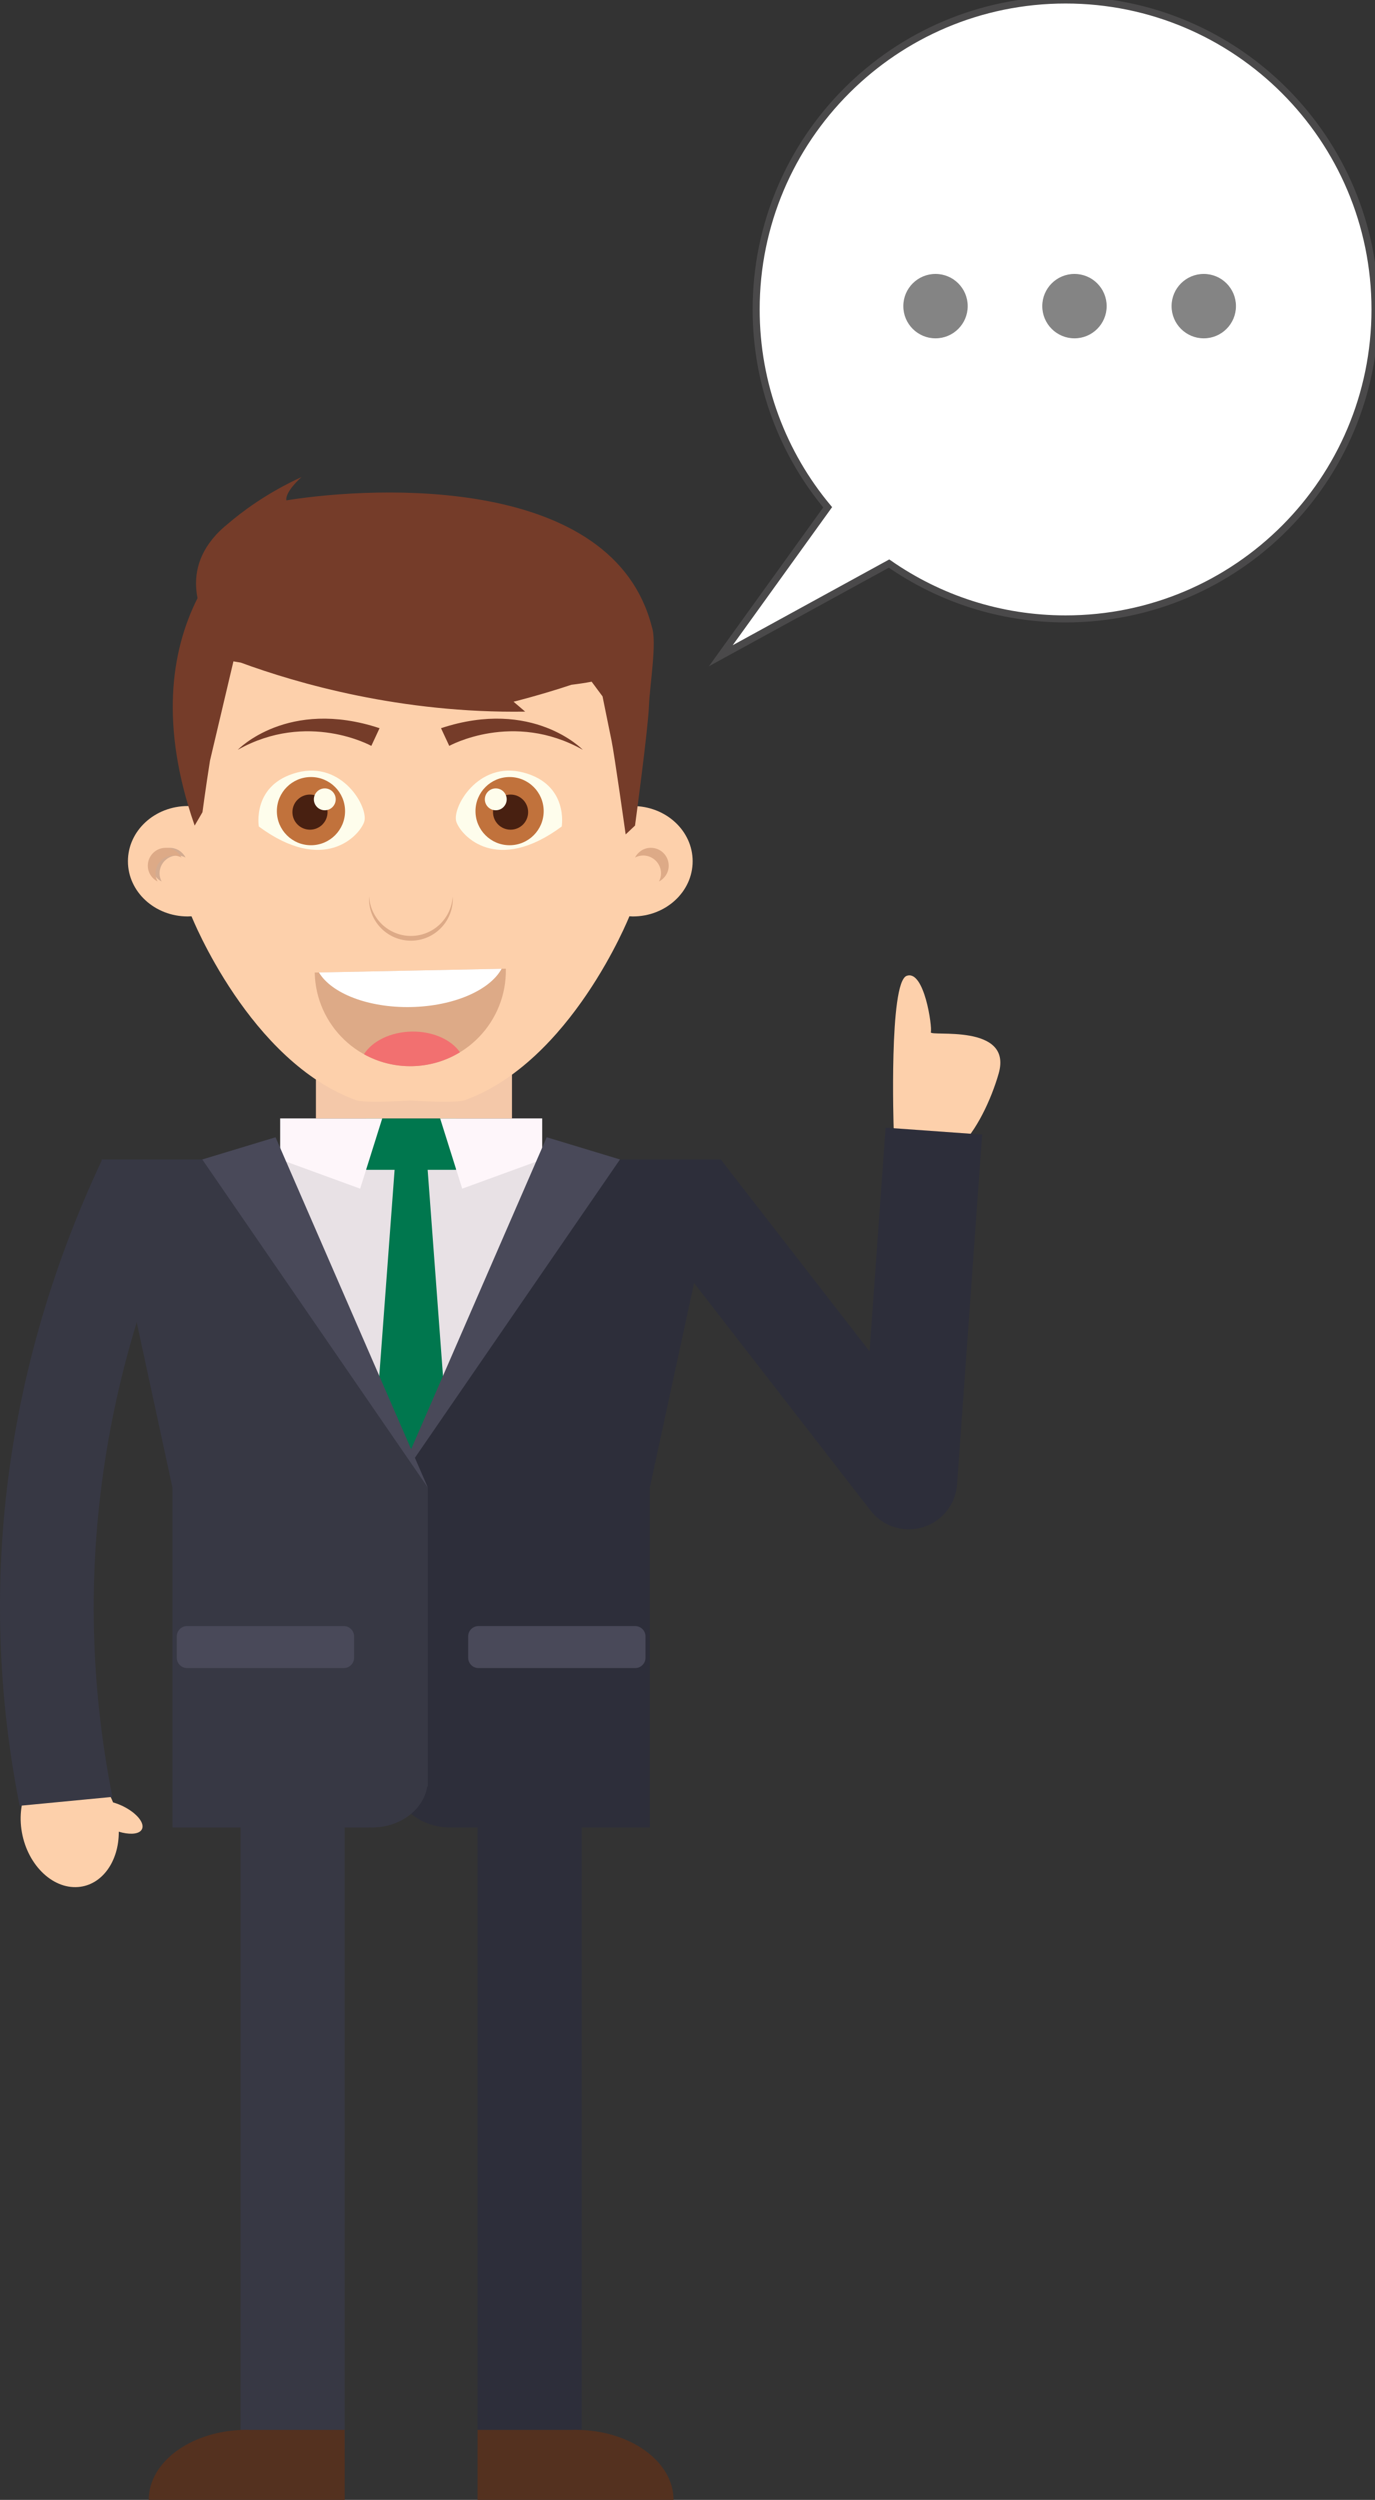 <?xml version="1.0" encoding="iso-8859-1"?>
<!-- Generator: Adobe Illustrator 17.0.0, SVG Export Plug-In . SVG Version: 6.00 Build 0)  -->
<!DOCTYPE svg PUBLIC "-//W3C//DTD SVG 1.1//EN" "http://www.w3.org/Graphics/SVG/1.1/DTD/svg11.dtd">
<svg version="1.1" id="Livello_1" xmlns="http://www.w3.org/2000/svg" xmlns:xlink="http://www.w3.org/1999/xlink" x="0px" y="0px"
	 width="195.64px" height="355.657px" viewBox="0 0 195.64 355.657" style="enable-background:new 0 0 195.64 355.657;"
	 xml:space="preserve">
<rect x="0" y="0" width="195.64" height="355.657" fill="#333333" stroke="none"/>
<g>
	<g>
		<g>
			<rect x="67.949" y="246.028" style="fill:#2D2E3A;" width="14.815" height="102.346"/>
		</g>
		<g>
			<rect x="34.231" y="246.028" style="fill:#373844;" width="14.815" height="102.346"/>
		</g>
	</g>
	<rect x="33.256" y="164.956" style="fill:#E8E1E5;" width="50.483" height="49.243"/>
	<g>
		<rect x="52.086" y="159.117" style="fill:#00774E;" width="12.822" height="7.313"/>
		<polygon style="fill:#00774E;" points="50.721,239.331 58.603,246.028 66.274,239.331 60.738,164.956 56.256,164.956 		"/>
	</g>
	<g>
		<polygon style="fill:#FEF6FA;" points="65.766,169.11 77.146,164.956 77.146,159.117 62.624,159.117 		"/>
	</g>
	<g>
		<polygon style="fill:#FEF6FA;" points="51.244,169.11 39.864,164.956 39.864,159.117 54.386,159.117 		"/>
	</g>
	<g>
		<path style="fill:#373844;" d="M15.993,255.642c-4.398,0.423-8.798,0.845-13.196,1.267c-6.15-30.981-2.125-62.491,11.747-91.953
			c4.207,1.075,8.415,2.15,12.623,3.225C13.973,196.205,10.144,226.175,15.993,255.642z"/>
		<path style="fill:#FDD0AB;" d="M17.819,257.134c-0.575-0.313-1.164-0.544-1.732-0.708c-0.104-0.26-0.216-0.514-0.337-0.761
			l-12.654,1.215c-0.186,1.052-0.214,2.186-0.052,3.362c0.672,4.853,4.297,8.534,8.096,8.221c3.405-0.28,5.785-3.675,5.761-7.87
			c1.391,0.422,2.652,0.397,3.16-0.157C20.765,259.669,19.761,258.191,17.819,257.134z"/>
	</g>
	<path style="fill:#2D2E3A;" d="M64.488,259.999l-0.01-0.016c-0.132,0.005-0.262,0.016-0.395,0.016c-4.031,0-7.353-2.539-7.877-5.83
		l-0.081-0.023v-42.513l20.562-46.676h25.87l-10.105,46.711v48.332H64.488z"/>
	<polygon style="fill:#494959;" points="73.256,186.714 56.125,211.632 77.786,161.796 88.213,164.956 81.23,175.114 81.23,175.114 
		73.78,185.952 73.256,186.714 	"/>
	<path style="fill:#373844;" d="M52.506,259.999l0.01-0.016c0.132,0.005,0.262,0.016,0.395,0.016c4.031,0,7.353-2.539,7.878-5.83
		l0.08-0.023v-42.513l-20.561-46.676H14.437l10.106,46.711v48.332H52.506z"/>
	<polygon style="fill:#494959;" points="28.781,164.956 39.208,161.796 60.87,211.632 35.764,175.114 35.764,175.114 	"/>
	<rect x="44.95" y="151.88" style="fill:#F4C8A9;" width="27.895" height="7.237"/>
	<g>
		<g>
			<path style="fill:#FDD0AB;" d="M90.038,114.676c-0.101,0-0.199,0.011-0.3,0.014c-0.221-12.611-1.011-25.791-1.011-25.791h-30.35
				h-30.35c0,0-0.79,13.18-1.01,25.791c-0.1-0.003-0.198-0.014-0.3-0.014c-4.703,0-8.516,3.516-8.516,7.854
				c0,4.338,3.813,7.854,8.516,7.854c0.164,0,0.325-0.014,0.487-0.023c0.001,0.014,0.002,0.027,0.003,0.041
				c0.022-0.02,0.044-0.041,0.044-0.041s8.27,20.765,23.531,26.203c0.015,0.005,0.026,0.01,0.041,0.016
				c1.839,0.374,7.554-0.016,7.554-0.016s5.895,0.403,7.642,0c15.261-5.437,23.531-26.203,23.531-26.203
				c0.162,0.008,0.323,0.023,0.487,0.023c4.703,0,8.516-3.516,8.516-7.854C98.553,118.193,94.741,114.676,90.038,114.676z"/>
			<path style="fill:#D3AB90;" d="M22.703,124.255c0-1.404,1.138-2.543,2.542-2.543c0.419,0,0.808,0.111,1.157,0.291
				c-0.422-0.819-1.267-1.386-2.252-1.386c-1.404,0-2.542,1.138-2.542,2.542c0,0.985,0.566,1.83,1.386,2.252
				C22.814,125.063,22.703,124.674,22.703,124.255z"/>
			<path style="fill:#DDAA87;" d="M94.052,124.255c0-1.404-1.138-2.543-2.543-2.543c-0.419,0-0.808,0.111-1.157,0.291
				c0.422-0.819,1.267-1.386,2.252-1.386c1.404,0,2.542,1.138,2.542,2.542c0,0.985-0.566,1.83-1.386,2.252
				C93.941,125.063,94.052,124.674,94.052,124.255z"/>
			<path style="fill:#DDAA87;" d="M22.126,124.255c0-1.404,1.138-2.543,2.543-2.543c0.419,0,0.808,0.111,1.157,0.291
				c-0.422-0.819-1.267-1.386-2.252-1.386c-1.404,0-2.542,1.138-2.542,2.542c0,0.985,0.566,1.83,1.386,2.252
				C22.237,125.063,22.126,124.674,22.126,124.255z"/>
			<path style="fill:#DDAA87;" d="M58.467,133.155c-3.178,0-5.768-2.489-5.944-5.623c-0.006,0.113-0.017,0.224-0.017,0.339
				c0,3.292,2.669,5.961,5.961,5.961c3.292,0,5.961-2.669,5.961-5.961c0-0.114-0.011-0.226-0.017-0.339
				C64.234,130.666,61.645,133.155,58.467,133.155z"/>
			<g>
				<path style="fill:#753C29;" d="M54.006,103.6l-1.172,2.517c0,0-9.065-5.03-19,0.556C33.834,106.674,40.916,99.27,54.006,103.6z"
					/>
				<path style="fill:#753C29;" d="M62.749,103.6l1.173,2.517c0,0,9.065-5.03,19,0.556C82.921,106.674,75.839,99.27,62.749,103.6z"
					/>
			</g>
			<path style="fill:#753C29;" d="M92.751,89.189c-5.495-21.535-38.918-20.102-52.007-18.004c-0.188-1.269,2.16-3.312,2.16-3.312
				c-4.986,2.273-8.588,5.018-10.54,6.702c-0.574,0.468-1.091,0.941-1.54,1.421c-0.083,0.084-0.138,0.141-0.138,0.141l0.013,0
				c-2.712,2.978-3.152,6.136-2.594,8.962c-3.43,6.807-5.414,16.892-0.903,30.881c0.013,0.04,0.027,0.081,0.04,0.12
				c0.145,0.448,0.296,0.899,0.455,1.355l1.111-1.903c0,0,0.435-3.313,1.071-7.34l3.334-14.121c0,0,0.369,0.065,1.041,0.177
				c8.04,2.956,22.815,7.24,40.47,6.975l-1.654-1.41c0,0,3.719-0.914,8.238-2.411c1.003-0.121,1.966-0.265,2.872-0.439l1.554,2.095
				c0,0,0.873,4.341,1.275,6.273c0.403,1.933,2.014,13.362,2.014,13.362l1.331-1.26c0,0,1.869-13.795,1.981-17.017
				C92.431,97.607,93.505,91.345,92.751,89.189z"/>
		</g>
	</g>
	<path style="fill:#54311F;" d="M81.334,345.701c0.186-0.005,0.369-0.02,0.556-0.02c0.188,0,0.37,0.015,0.556,0.02h0.318
		l-0.016,0.011c7.297,0.319,13.083,4.643,13.083,9.945H67.949v-9.956H81.334z"/>
	<path style="fill:#54311F;" d="M35.661,345.701c-0.186-0.005-0.368-0.02-0.556-0.02s-0.37,0.015-0.556,0.02h-0.318l0.016,0.011
		c-7.297,0.319-13.083,4.643-13.083,9.945h27.881v-9.956H35.661z"/>
	<g>
		<path style="fill:#494959;" d="M68.076,237.314h22.303c0.804,0,1.463-0.658,1.463-1.463v-3.049c0-0.804-0.658-1.462-1.463-1.462
			H68.076c-0.804,0-1.463,0.658-1.463,1.462v3.049C66.614,236.656,67.272,237.314,68.076,237.314z"/>
		<path style="fill:#494959;" d="M26.616,237.314h22.303c0.804,0,1.463-0.658,1.463-1.463v-3.049c0-0.804-0.658-1.462-1.463-1.462
			H26.616c-0.804,0-1.462,0.658-1.462,1.462v3.049C25.153,236.656,25.811,237.314,26.616,237.314z"/>
	</g>
	<path style="fill:#FDD0AB;" d="M127.155,160.506c0,0-0.69-20.714,1.839-21.667c2.528-0.953,3.677,7.32,3.447,8.01
		c-0.23,0.689,11.721-1.325,9.652,5.887C140.025,159.948,133.59,171.405,127.155,160.506z"/>
	<path style="fill:#2D2E3A;" d="M139.742,161.414l-13.736-0.983l-2.28,31.827l-21.204-27.335l-10.881,8.44l32.227,41.547
		c1.155,1.49,2.838,2.406,4.634,2.618c0.923,0.109,1.876,0.032,2.803-0.248c2.731-0.828,4.668-3.253,4.872-6.099L139.742,161.414z"
		/>
	<path style="fill:#FFFFFF;stroke:#4A494A;stroke-miterlimit:10;" d="M151.614,0c-24.315,0-44.026,19.711-44.026,44.026
		c0,10.705,3.824,20.514,10.175,28.145l-15.206,21.123l23.941-13.117c7.124,4.959,15.777,7.875,25.116,7.875
		c24.315,0,44.026-19.711,44.026-44.026C195.64,19.711,175.929,0,151.614,0z"/>
	<g>
		<circle style="fill:#848484;" cx="133.108" cy="43.553" r="4.581"/>
		<circle style="fill:#848484;" cx="152.88" cy="43.553" r="4.581"/>
		<circle style="fill:#848484;" cx="171.276" cy="43.553" r="4.581"/>
	</g>
</g>
<g>
	<path style="fill:#DDAA87;" d="M44.779,138.365c0.153,7.51,6.364,13.474,13.873,13.321c7.51-0.152,13.474-6.364,13.321-13.874
		L44.779,138.365z"/>
	<path style="fill:#F27070;" d="M51.786,149.983c2.031,1.128,4.376,1.753,6.866,1.702c2.49-0.051,4.808-0.77,6.791-1.98
		c-1.242-1.794-3.868-3.004-6.891-2.943C55.529,146.825,52.954,148.14,51.786,149.983z"/>
	<path style="fill:#FFFFFF;" d="M58.481,143.271c6.112-0.124,11.237-2.41,12.889-5.447l-25.988,0.528
		C47.156,141.319,52.369,143.395,58.481,143.271z"/>
</g>
<g>
	<g>
		<path style="fill:#FEFDEC;" d="M79.923,117.589c0,0,1.03-5.97-5.445-7.68c-6.475-1.711-10.229,5.039-9.542,7.025
			C65.622,118.92,70.657,124.429,79.923,117.589z"/>
		<circle style="fill:#C1723C;" cx="72.506" cy="115.4" r="4.852"/>
		<circle style="fill:#482011;" cx="72.647" cy="115.541" r="2.499"/>
	</g>
	<g>
		<path style="fill:#FEFDEC;" d="M36.828,117.589c0,0-1.03-5.97,5.445-7.68c6.475-1.711,10.229,5.039,9.542,7.025
			C51.129,118.92,46.094,124.429,36.828,117.589z"/>
		<circle style="fill:#C1723C;" cx="44.245" cy="115.4" r="4.852"/>
		<circle style="fill:#482011;" cx="44.104" cy="115.541" r="2.499"/>
	</g>
	<circle style="fill:#FEFDEC;" cx="46.213" cy="113.72" r="1.555"/>
	<circle style="fill:#FEFDEC;" cx="70.539" cy="113.72" r="1.555"/>
</g>
</svg>

